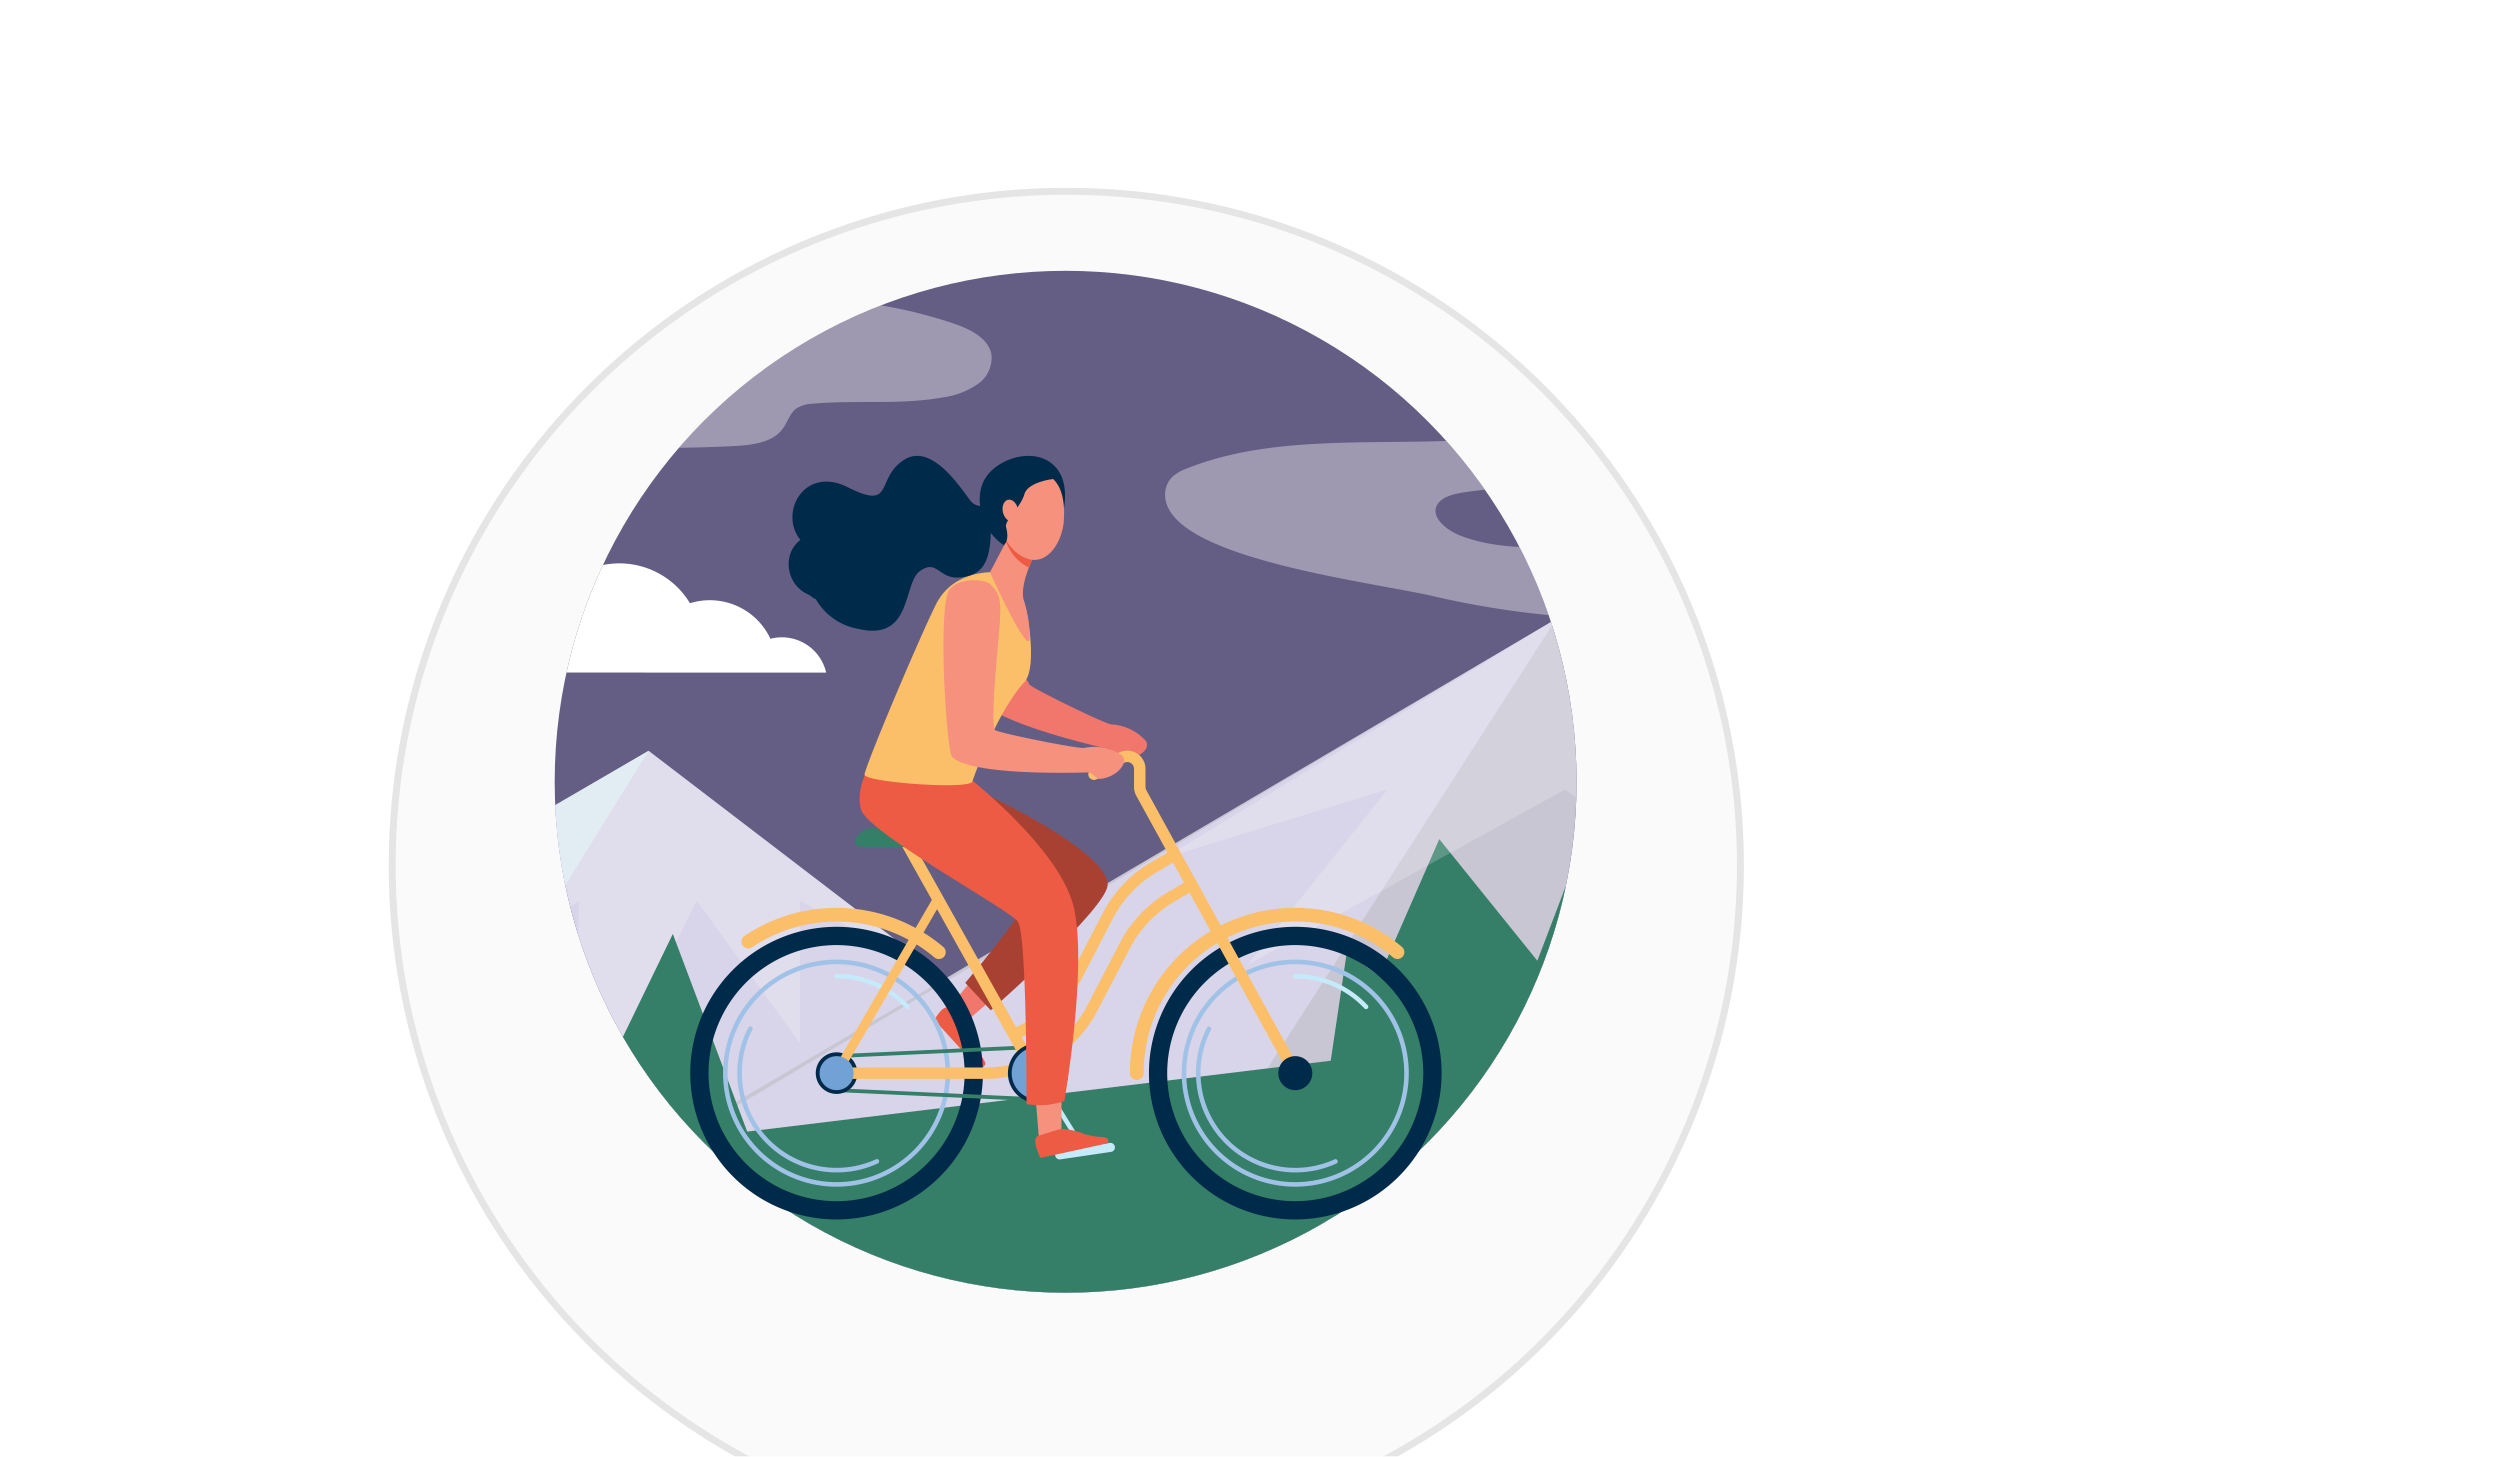 <?xml version="1.0" encoding="UTF-8"?> <svg xmlns="http://www.w3.org/2000/svg" xmlns:xlink="http://www.w3.org/1999/xlink" viewBox="-32.23 -3.17 361.6 210.67"><defs><filter id="a" x="0" y="0" width="244" height="244"><feOffset dy="13"></feOffset><feGaussianBlur stdDeviation="8" result="b"></feGaussianBlur><feFlood flood-opacity="0.082"></feFlood><feComposite operator="in" in2="b"></feComposite><feComposite in="SourceGraphic"></feComposite></filter><clipPath id="c"><circle cx="73.904" cy="73.904" r="73.904" fill="none"></circle></clipPath><clipPath id="d"><path d="M326.105,358.75s25.615,7.458,42.4-18.959c8.379-13.187,18.1-33.444-27.95-83.566-9.275-10.1-20.245-51.114-66.113-64.716s-111.471-31.865-119.708-11.034-14.369,23.069-31.211,24.439-61.867,33.618-68.318,56.008,23.292,41.9,21.141,52.544S53.272,346.749,62.664,356.36c1.86,1.9,7.1,4.02,14.431,4.02,32.176,0,91.7-.622,91.7-.622Z" transform="translate(-54.29 -171.05)" fill="none"></path></clipPath></defs><g transform="translate(24 11)"><g transform="matrix(1, 0, 0, 1, -24, -11)" filter="url(#a)"><g transform="translate(24 11)" fill="#fafafa" stroke="#e5e5e5" stroke-width="1"><circle cx="98" cy="98" r="98" stroke="none"></circle><circle cx="98" cy="98" r="97.5" fill="none"></circle></g></g><g transform="translate(24 25)"><g clip-path="url(#c)"><g transform="translate(-55.986 -39.156)"><path d="M326.105,358.75s25.615,7.458,42.4-18.959c8.379-13.187,18.1-33.444-27.95-83.566-9.275-10.1-20.245-51.114-66.113-64.716s-111.471-31.865-119.708-11.034-14.369,23.069-31.211,24.439-61.867,33.618-68.318,56.008,23.292,41.9,21.141,52.544S53.272,346.749,62.664,356.36c1.86,1.9,7.1,4.02,14.431,4.02,32.176,0,91.7-.622,91.7-.622Z" transform="translate(-54.29 -171.05)" fill="#655e84"></path><g clip-path="url(#d)"><g transform="translate(-24.245 36.108)"><path d="M128.619,258.332l74.47,56.971L42.12,352.477s1.866-12.172,2.986-17.791c1.136-5.679-3.915-13.1-10.3-21.821Z" transform="translate(-34.802 -185.854)" fill="#d8d4e9"></path><path d="M42.219,323.884c2.283,4.071,3.51,7.692,2.889,10.795-.667,3.335-1.594,8.975-2.239,13.012-.266,2.115-.55,3.785-.746,4.782L97.5,339.684,83.468,331.1l45.153-72.768-93.814,54.53C38.685,314.9,40.959,319.024,42.219,323.884Z" transform="translate(-34.801 -185.854)" fill="#dbe9f0"></path><path d="M163.853,291.679l-21.681-11.637v20.62l-14.949-20.62-18.3,36.923,1.289-36.923L91.517,292.413l5.809-12.371-28.3,8.936,51.239-30.646Z" transform="translate(-26.448 -185.854)" fill="#fff" opacity="0.2" style="isolation:isolate"></path><path d="M270.2,356.487,389.13,345.154l-88.195-63.426L252.635,243,64.538,353.729Z" transform="translate(-27.544 -189.595)" fill="#c8c6d3"></path><path d="M66.734,353.167l167.237-.063L201.01,322.521,252.1,243Z" transform="translate(-27.008 -189.595)" fill="#d8d4e9"></path><path d="M304.627,323.033l-35.193-67.458L264,276.952l-8.077-11.268-4.985,11.437L236.1,248.857l-16.049,42.151-14.183-17.586-8.661,19.815-4.728-3.384-5.626,37.981,31.422-.1Z" transform="translate(2.313 -188.166)" fill="#357e68"></path><path d="M241.627,345.242l-9.017-33.748-89.948,10.927-10.756-28.59L119.23,319.966l-9.1-34.658-6.687,9.756-7.253-26.8L85.824,291.4l-16.6-70L35.683,338.456l82.028,9.726h39.438Z" transform="translate(-34.587 -194.869)" fill="#357e68"></path><g transform="translate(168.294 53.41)"><path d="M271.529,278.8l-28.863-8.4,1.711,8.4-16.258-11.122-45.924,25.387,20.253-25.387-32.37,9.942L226.882,243Z" transform="translate(-170.077 -243.005)" fill="#fff" opacity="0.2" style="isolation:isolate"></path></g><path d="M272.423,270.573a3.978,3.978,0,0,1,4.862-2.952,5.854,5.854,0,0,1,7.033-3.105,7.2,7.2,0,0,1,12.934,1.258,4.942,4.942,0,0,1,7.343,4.318h0a4.7,4.7,0,0,1-.024.479Z" transform="translate(23.199 -185.195)" fill="#fff"></path><path d="M301.039,256.18c-4.184.073-9.219.249-13.4.328-7.9.139-15.825.279-23.7-.223a53.322,53.322,0,0,1-12.958-2.1c-2.468-.8-4.784-1.891-7.324-2.539-4.465-1.141-9.285-.836-13.975-1.021a129.227,129.227,0,0,1-21.324-3.221c-10.8-2.256-37.4-5.633-38.083-14.183a3.663,3.663,0,0,1,.936-2.817,6.235,6.235,0,0,1,2.275-1.335c12.534-5,27.481-3.264,41.5-4.138a35.576,35.576,0,0,0,10.465-1.885c3.776-1.451,7.069-4.023,11.265-4.23,2.95-.144,6.857.586,8.125-1.505a4.477,4.477,0,0,0,.389-1.671c.407-2.438,5.636-4.017,8.44-4.844,9.786,3.25,14.741,8,21.416,13.261a15.468,15.468,0,0,0-2.239.351c-2.688.644-4.94,2.14-7.62,2.8a26.227,26.227,0,0,1-6.421.488l-23.44-.144a14.741,14.741,0,0,0-4.367.408,23.672,23.672,0,0,0-3.665,1.814c-4.02,2.025-9.093,2.058-13.787,2.766-1.493.224-3.133.622-3.844,1.671-1.189,1.748,1.061,3.748,3.329,4.621,9.108,3.5,20.322.1,30.015,2.453,2.593.628,5,1.652,7.522,2.427,8.284,2.544,17.5,2.32,26.354,1.591,5.513-.454,11.041-1.089,16.565-1.331,2.591,3.732,4.816,7.4,6.779,10.824Z" transform="translate(-1.74 -197.456)" fill="#fff" opacity="0.37" style="isolation:isolate"></path><path d="M92.379,221.1c3.419-.307,6.881-.011,10.31-.264a31.7,31.7,0,0,0,10.627-2.681,14.417,14.417,0,0,1,2.823-1.091,16.487,16.487,0,0,1,4.106-.065,22.874,22.874,0,0,0,7.9-1.094c.853-.277,1.805-.735,1.946-1.558.179-1.05-1.062-1.8-2.15-2.161s-2.39-.8-2.624-1.845c-.1-.468.036-1-.239-1.4a1.775,1.775,0,0,0-.855-.556,34.538,34.538,0,0,0-11.427-2.139c-.526-.02-1.064-.016-1.607,0a128.866,128.866,0,0,1,19.894-6.019c.442,0,.883-.011,1.325-.024,5.2-.144,10.793-.613,15.234,1.884a2.659,2.659,0,0,1,1.347,1.335c.468,1.473-1.576,2.479-3.194,2.861-.249,1.021,1.211,1.6,2.331,1.784a69.033,69.033,0,0,1,10.626,2.613c2.448.812,5.165,2.115,5.649,4.463a4.623,4.623,0,0,1-2.054,4.425,11.914,11.914,0,0,1-5.037,1.879c-6.117,1.091-12.441.342-18.644.887a5.028,5.028,0,0,0-2.364.631c-1.065.709-1.351,2.039-2.1,3.036-1.479,1.979-4.444,2.341-7.05,2.472q-8.707.437-17.427.131a15.773,15.773,0,0,0-4.367.238,24.191,24.191,0,0,0-4.166,1.815,32.8,32.8,0,0,1-9.03,2.32,18.849,18.849,0,0,1-.054-11.072C92.187,221.628,92.279,221.36,92.379,221.1Z" transform="translate(-21.01 -200.074)" fill="#fff" opacity="0.37" style="isolation:isolate"></path><path d="M141.307,252.334a6.575,6.575,0,0,0-8.062-4.889,9.68,9.68,0,0,0-11.638-5.142,11.925,11.925,0,0,0-21.418,2.084,8.184,8.184,0,0,0-12.161,7.149c0,.267.015.532.04.794Z" transform="translate(-21.81 -191.174)" fill="#fff"></path></g></g></g></g><g transform="translate(19.608 26.767)"><path d="M149.191,227.887c-1.587,3.7.895,9.076,4.958,9.849a5.3,5.3,0,0,0,6.121-3.592c1.428-4.342.882-7.734-1.549-9.29C155.582,222.847,150.5,224.832,149.191,227.887Z" transform="translate(-106.838 -224.038)" fill="#002a4a"></path><g transform="translate(49.972 89.282)"><path d="M162.332,307.42a.327.327,0,0,1-.281-.157l-6.782-10.954a.331.331,0,0,1,.562-.348l6.782,10.954a.331.331,0,0,1-.281.505Z" transform="translate(-155.22 -295.804)" fill="#c5eafa"></path></g><g transform="translate(66.344 68.117)"><path d="M189.546,321.122a21.165,21.165,0,1,1,21.166-21.164A21.188,21.188,0,0,1,189.546,321.122Zm0-39.686a18.52,18.52,0,1,0,18.516,18.522,18.538,18.538,0,0,0-18.516-18.522Z" transform="translate(-168.38 -278.792)" fill="#002a4a"></path></g><g transform="translate(71.085 72.864)"><path d="M188.613,315.451a16.422,16.422,0,1,1,16.423-16.422A16.443,16.443,0,0,1,188.613,315.451Zm0-32.188a15.764,15.764,0,1,0,15.763,15.764A15.783,15.783,0,0,0,188.613,283.263Z" transform="translate(-172.191 -282.607)" fill="#a1c2e7"></path></g><g transform="translate(73.148 82.54)"><path d="M188.211,311.489a14.377,14.377,0,0,1-14.362-14.362,14.189,14.189,0,0,1,1.584-6.563.329.329,0,0,1,.443-.143h0a.332.332,0,0,1,.143.445,13.551,13.551,0,0,0-1.51,6.26,13.707,13.707,0,0,0,19.394,12.465.331.331,0,0,1,.277.6A14.256,14.256,0,0,1,188.211,311.489Z" transform="translate(-173.849 -290.385)" fill="#a1c2e7"></path></g><g transform="translate(87.177 74.92)"><path d="M195.7,289.362a.327.327,0,0,1-.241-.1,13.748,13.748,0,0,0-10-4.336.331.331,0,0,1-.331-.331h0a.331.331,0,0,1,.331-.331h0a14.421,14.421,0,0,1,10.481,4.545.332.332,0,0,1-.016.468h0A.33.33,0,0,1,195.7,289.362Z" transform="translate(-185.126 -284.26)" fill="#c5eafa"></path></g><g transform="translate(63.599 65.375)"><path d="M167.169,301.488a1,1,0,0,1-1-1,23.905,23.905,0,0,1,39.343-18.252.992.992,0,1,1-1.283,1.514,21.921,21.921,0,0,0-36.076,16.738A1,1,0,0,1,167.169,301.488Z" transform="translate(-166.174 -276.588)" fill="#fbbf69"></path></g><path d="M151.021,288.119l-4.051,3.508s-1.361.149-1.866-.561a2.286,2.286,0,0,1-.392-1.493l3.783-4.521Z" transform="translate(-107.815 -209.146)" fill="#f1766c"></path><path d="M148.136,290.122c.872-.342,0,0,1.009,3.1.931,2.04,1.953,2.871,1.6,3.286a2.171,2.171,0,0,1-.832.587l-6.483-7.132s1.428-2.54,2.115-1.564C148.574,290.966,148.136,290.122,148.136,290.122Z" transform="translate(-108.126 -208.383)" fill="#ee5b44"></path><path d="M147.271,261.4s23.111,10.05,23.111,15.687c0,3.337-16.9,18.155-16.9,18.155l-3.692-3.969s9.206-10.812,8.818-12.158-22.1-10.219-22.818-12.369,3.007-5.9,3.007-5.9Z" transform="translate(-110.013 -215.054)" fill="#a84131"></path><g transform="translate(0 68.117)"><path d="M136.217,321.122a21.165,21.165,0,1,1,21.166-21.164A21.189,21.189,0,0,1,136.217,321.122Zm0-39.686a18.52,18.52,0,1,0,18.52,18.52,18.538,18.538,0,0,0-18.52-18.52Z" transform="translate(-115.053 -278.792)" fill="#002a4a"></path></g><g transform="translate(4.741 72.864)"><path d="M135.286,315.451a16.422,16.422,0,1,1,16.422-16.422A16.442,16.442,0,0,1,135.286,315.451Zm0-32.188a15.764,15.764,0,1,0,15.764,15.764A15.782,15.782,0,0,0,135.286,283.263Z" transform="translate(-118.864 -282.607)" fill="#a1c2e7"></path></g><g transform="translate(6.803 82.54)"><path d="M134.883,311.489a14.377,14.377,0,0,1-14.362-14.362,14.2,14.2,0,0,1,1.584-6.563.331.331,0,1,1,.588.3,13.535,13.535,0,0,0-1.51,6.26,13.707,13.707,0,0,0,19.394,12.465.33.33,0,0,1,.275.6A14.241,14.241,0,0,1,134.883,311.489Z" transform="translate(-120.521 -290.385)" fill="#a1c2e7"></path></g><g transform="translate(20.834 74.92)"><path d="M142.371,289.362a.327.327,0,0,1-.241-.1,13.753,13.753,0,0,0-10-4.336.331.331,0,0,1-.331-.331h0a.331.331,0,0,1,.331-.331h0a14.417,14.417,0,0,1,10.483,4.545.332.332,0,0,1-.015.468h0A.336.336,0,0,1,142.371,289.362Z" transform="translate(-131.799 -284.26)" fill="#c5eafa"></path></g><g transform="translate(7.414 65.378)"><path d="M149.558,283.992a.99.99,0,0,1-.641-.235,21.927,21.927,0,0,0-26.361-1.473.992.992,0,1,1-1.106-1.647,23.911,23.911,0,0,1,28.75,1.606,1,1,0,0,1,.116,1.4A.985.985,0,0,1,149.558,283.992Z" transform="translate(-121.012 -276.59)" fill="#fbbf69"></path></g><g transform="translate(20.889 85.2)"><path d="M132.118,294.42a.274.274,0,0,1-.012-.547l29.14-1.35a.273.273,0,0,1,.286.259v0a.273.273,0,0,1-.261.286h0l-29.14,1.35Z" transform="translate(-131.844 -292.523)" fill="#357e68"></path></g><g transform="translate(20.891 91.469)"><path d="M161.672,299.459h-.012l-29.553-1.35a.275.275,0,0,1-.261-.286.28.28,0,0,1,.286-.261l29.555,1.35a.275.275,0,0,1,.261.286h0A.273.273,0,0,1,161.672,299.459Z" transform="translate(-131.845 -297.562)" fill="#357e68"></path></g><path d="M132.654,299.4a3.008,3.008,0,1,1,3.008-3.008A3.009,3.009,0,0,1,132.654,299.4Z" transform="translate(-111.491 -207.112)" fill="#002a4a"></path><g transform="translate(46.025 56.896)"><path d="M152.875,297.35a.827.827,0,0,1-.317-1.591,16.734,16.734,0,0,0,8.46-7.748l4.673-8.992a18.365,18.365,0,0,1,6.967-7.353l3.017-1.779a.827.827,0,1,1,.84,1.424L173.5,273.09a16.689,16.689,0,0,0-6.345,6.691l-4.663,8.985a18.4,18.4,0,0,1-9.3,8.515A.816.816,0,0,1,152.875,297.35Z" transform="translate(-152.047 -269.772)" fill="#fbbf69"></path></g><g transform="translate(30.131 54.567)"><path d="M158.34,302.163a.824.824,0,0,1-.723-.423l-18.242-32.618a.823.823,0,0,1,1.438-.8l18.241,32.619a.821.821,0,0,1-.714,1.223Z" transform="translate(-139.273 -267.901)" fill="#fbbf69"></path></g><g transform="translate(20.336 61.207)"><path d="M153.687,302.14H132.226a.825.825,0,0,1-.827-.825v0a.826.826,0,0,1,.825-.827h21.463a16.672,16.672,0,0,0,14.836-9.01l4.672-8.992a18.356,18.356,0,0,1,6.967-7.353l3.016-1.779a.827.827,0,0,1,.841,1.424L181,276.555a16.7,16.7,0,0,0-6.345,6.691l-4.674,8.992A18.308,18.308,0,0,1,153.687,302.14Z" transform="translate(-131.399 -273.237)" fill="#fbbf69"></path></g><g transform="translate(20.502 63.399)"><path d="M132.194,301.544a.661.661,0,0,1-.571-.994l14.645-25.221a.661.661,0,1,1,1.143.664l-14.645,25.221A.662.662,0,0,1,132.194,301.544Z" transform="translate(-131.533 -274.999)" fill="#fbbf69"></path></g><path d="M156.341,301.016a4.354,4.354,0,1,1,4.354-4.354A4.362,4.362,0,0,1,156.341,301.016Z" transform="translate(-106.038 -207.376)" fill="#002a4a"></path><path d="M130.087,296.288a2.459,2.459,0,0,0,2.46,2.46h0a2.459,2.459,0,0,0,2.461-2.458h0a2.46,2.46,0,0,0-4.92,0Z" transform="translate(-111.383 -207.004)" fill="#72a1d6"></path><path d="M152.425,296.551a3.81,3.81,0,0,0,3.809,3.809h0a3.809,3.809,0,1,0-3.811-3.812Z" transform="translate(-105.931 -207.269)" fill="#72a1d6"></path><g transform="translate(52.785 99.374)"><path d="M158.141,306.308a.659.659,0,0,1-.1-1.311l7.275-1.075a.659.659,0,1,1,.188,1.3l-7.275,1.075A.59.59,0,0,1,158.141,306.308Z" transform="translate(-157.482 -303.916)" fill="#c5eafa"></path></g><path d="M136.784,267.295h6.449a.871.871,0,0,1,.871.871V269.2a.87.87,0,0,1-.871.871H135.09a.871.871,0,0,1-.785-1.235A2.773,2.773,0,0,1,136.784,267.295Z" transform="translate(-110.373 -213.481)" fill="#357e68"></path><path d="M159.014,296.906v7.689s-.659,1.2-1.529,1.2a6.453,6.453,0,0,1-1.713-.27l-.848-10.168Z" transform="translate(-105.321 -206.631)" fill="#f5917d"></path><path d="M158.868,302.3a8.658,8.658,0,0,1,3.309.7c2.145.658,3.373.294,3.51.817s-.075.555-.075.555l-9.7,2.115s-1.442-2.844-.3-3.207C158.124,302.475,158.868,302.3,158.868,302.3Z" transform="translate(-105.261 -204.937)" fill="#ee5b44"></path><path d="M149.675,261.213s14.237,10.853,16.111,19.728-1.431,27.722-1.431,27.722a10.575,10.575,0,0,1-5.474.442s.071-24.633-1.253-26.4-21.661-12.843-22.652-16.15,1.555-6.945,1.555-6.945Z" transform="translate(-110.246 -215.357)" fill="#ee5b44"></path><path d="M172.719,261.87a7.193,7.193,0,0,0-4.964-2.379c-.7.047-11.753-5.35-11.881-5.791-.309-1.067-3.558-3.031-1.921-7.559s.449-5.25-.36-6.732c-.692-1.265-.7-2.364-1.956-.387-2.42,3.811-3.235,15.936-2.737,16.874,1.866,3.483,18.247,7.106,18.546,7.185.4.1.9,1.213,1.3,1.317a4.7,4.7,0,0,0,2.613-.287C171.63,263.994,173.458,263.13,172.719,261.87Z" transform="translate(-106.825 -220.646)" fill="#f1766c"></path><g transform="translate(31.215 41.166)"><path d="M140.419,258.6a.3.3,0,0,1-.066-.007.272.272,0,0,1-.2-.33h0c.138-.572.249-.927.249-.942a.275.275,0,0,1,.526.157h0s-.1.357-.24.913A.271.271,0,0,1,140.419,258.6Z" transform="translate(-140.144 -257.129)" fill="#ec473a"></path></g><path d="M154.791,237.6a7.8,7.8,0,0,1,3.638,4.409c.827,2.977,1.682,9.659,0,11.464-2.647,2.84-5.671,9.046-7.527,14.382-.421,1.207-15.763.091-15.588-1.033.249-1.582,7.589-19,10.29-24.516S154.791,237.6,154.791,237.6Z" transform="translate(-110.108 -220.74)" fill="#fbbf69"></path><path d="M156.539,235.675s-2.537,4.775-1.709,7.14a17.164,17.164,0,0,1,.809,5.214c0,3.307-5.74-9.41-5.74-9.41l2.81-5.35Z" transform="translate(-106.548 -221.786)" fill="#f5917d"></path><path d="M151.777,234.164a6.572,6.572,0,0,0,2.422,3.269,5.286,5.286,0,0,0,.871.5,22.365,22.365,0,0,1,1.006-2.253l-3.829-2.414Z" transform="translate(-106.089 -221.787)" fill="#ee5b44"></path><g transform="translate(57.576 42.627)"><path d="M191.265,305.786a.828.828,0,0,1-.725-.429L168.27,264.838a2.673,2.673,0,0,1-.325-1.269v-2.628a.98.98,0,0,0-1.484-.841l-3.877,2.326a.826.826,0,0,1-1.133-.281v0a.829.829,0,0,1,.284-1.135l3.878-2.326a2.634,2.634,0,0,1,3.99,2.258v2.628a.982.982,0,0,0,.124.473l22.269,40.519a.833.833,0,0,1-.73,1.227Z" transform="translate(-161.333 -258.303)" fill="#fbbf69"></path></g><path d="M183.416,296.288a2.459,2.459,0,0,0,2.46,2.46h0a2.459,2.459,0,0,0,2.461-2.458h0a2.459,2.459,0,0,0-2.46-2.46h0a2.459,2.459,0,0,0-2.46,2.46Z" transform="translate(-98.366 -207.004)" fill="#002a4a"></path><path d="M170.273,263.795a7.192,7.192,0,0,0-5.4-1.049c-.671.224-12.721-2.208-12.958-2.605-.567-.955.2-9.543.637-14.338s-.04-5.416-1.2-6.646c-.988-1.05-5.529-1-6.244,1.228-1.38,4.3-.109,22.858.615,23.638,2.693,2.9,19.449,2.273,19.759,2.273.413,0,1.177.947,1.59.947a4.708,4.708,0,0,0,2.453-.937C169.754,266.125,171.306,264.829,170.273,263.795Z" transform="translate(-107.867 -220.511)" fill="#f5917d"></path><path d="M152.741,230.462c-1.33-1.672-5.583-8.517-9.655-5.788s-1.244,7.321-8.049,3.9c-6.3-3.169-10.009,3.72-6.843,7.615a4.44,4.44,0,0,0-1.325,1.671,4.8,4.8,0,0,0,2.547,6.279c.393.179.591.534,1,.61a8.831,8.831,0,0,0,5.994,4.283c8.074,1.974,6.533-6.512,9.082-8.335s2.707,1.341,5.972.912,4.528-2.264,4.247-9.047l-.17-1.784a1.847,1.847,0,0,1-2.611-.086A1.823,1.823,0,0,1,152.741,230.462Z" transform="translate(-112.261 -224.039)" fill="#002a4a"></path><path d="M155.054,225.842a5.421,5.421,0,0,0-3.141,1.922c-1.244,1.617-1.742,7.56,1.923,10.1s6.234-1.59,6.469-4.789S160.056,225.558,155.054,225.842Z" transform="translate(-106.28 -223.603)" fill="#f5917d"></path><path d="M150.026,231.982c-.1-3.044.5-5.239,2.8-5.972s4.3-1.493,5.892.754l.391.31s-3.757.386-4.267,2.229-2.9,3.786-2.646,4.728c.5,1.85-.175,2.42-.175,2.42l-.33-.32A5.277,5.277,0,0,1,150.026,231.982Z" transform="translate(-106.519 -223.739)" fill="#002a4a"></path><path d="M153.593,230.521c.163.863-.2,1.643-.8,1.742s-1.229-.519-1.393-1.382.2-1.642.8-1.742S153.43,229.658,153.593,230.521Z" transform="translate(-106.192 -222.797)" fill="#f5917d"></path></g></g></g></svg> 